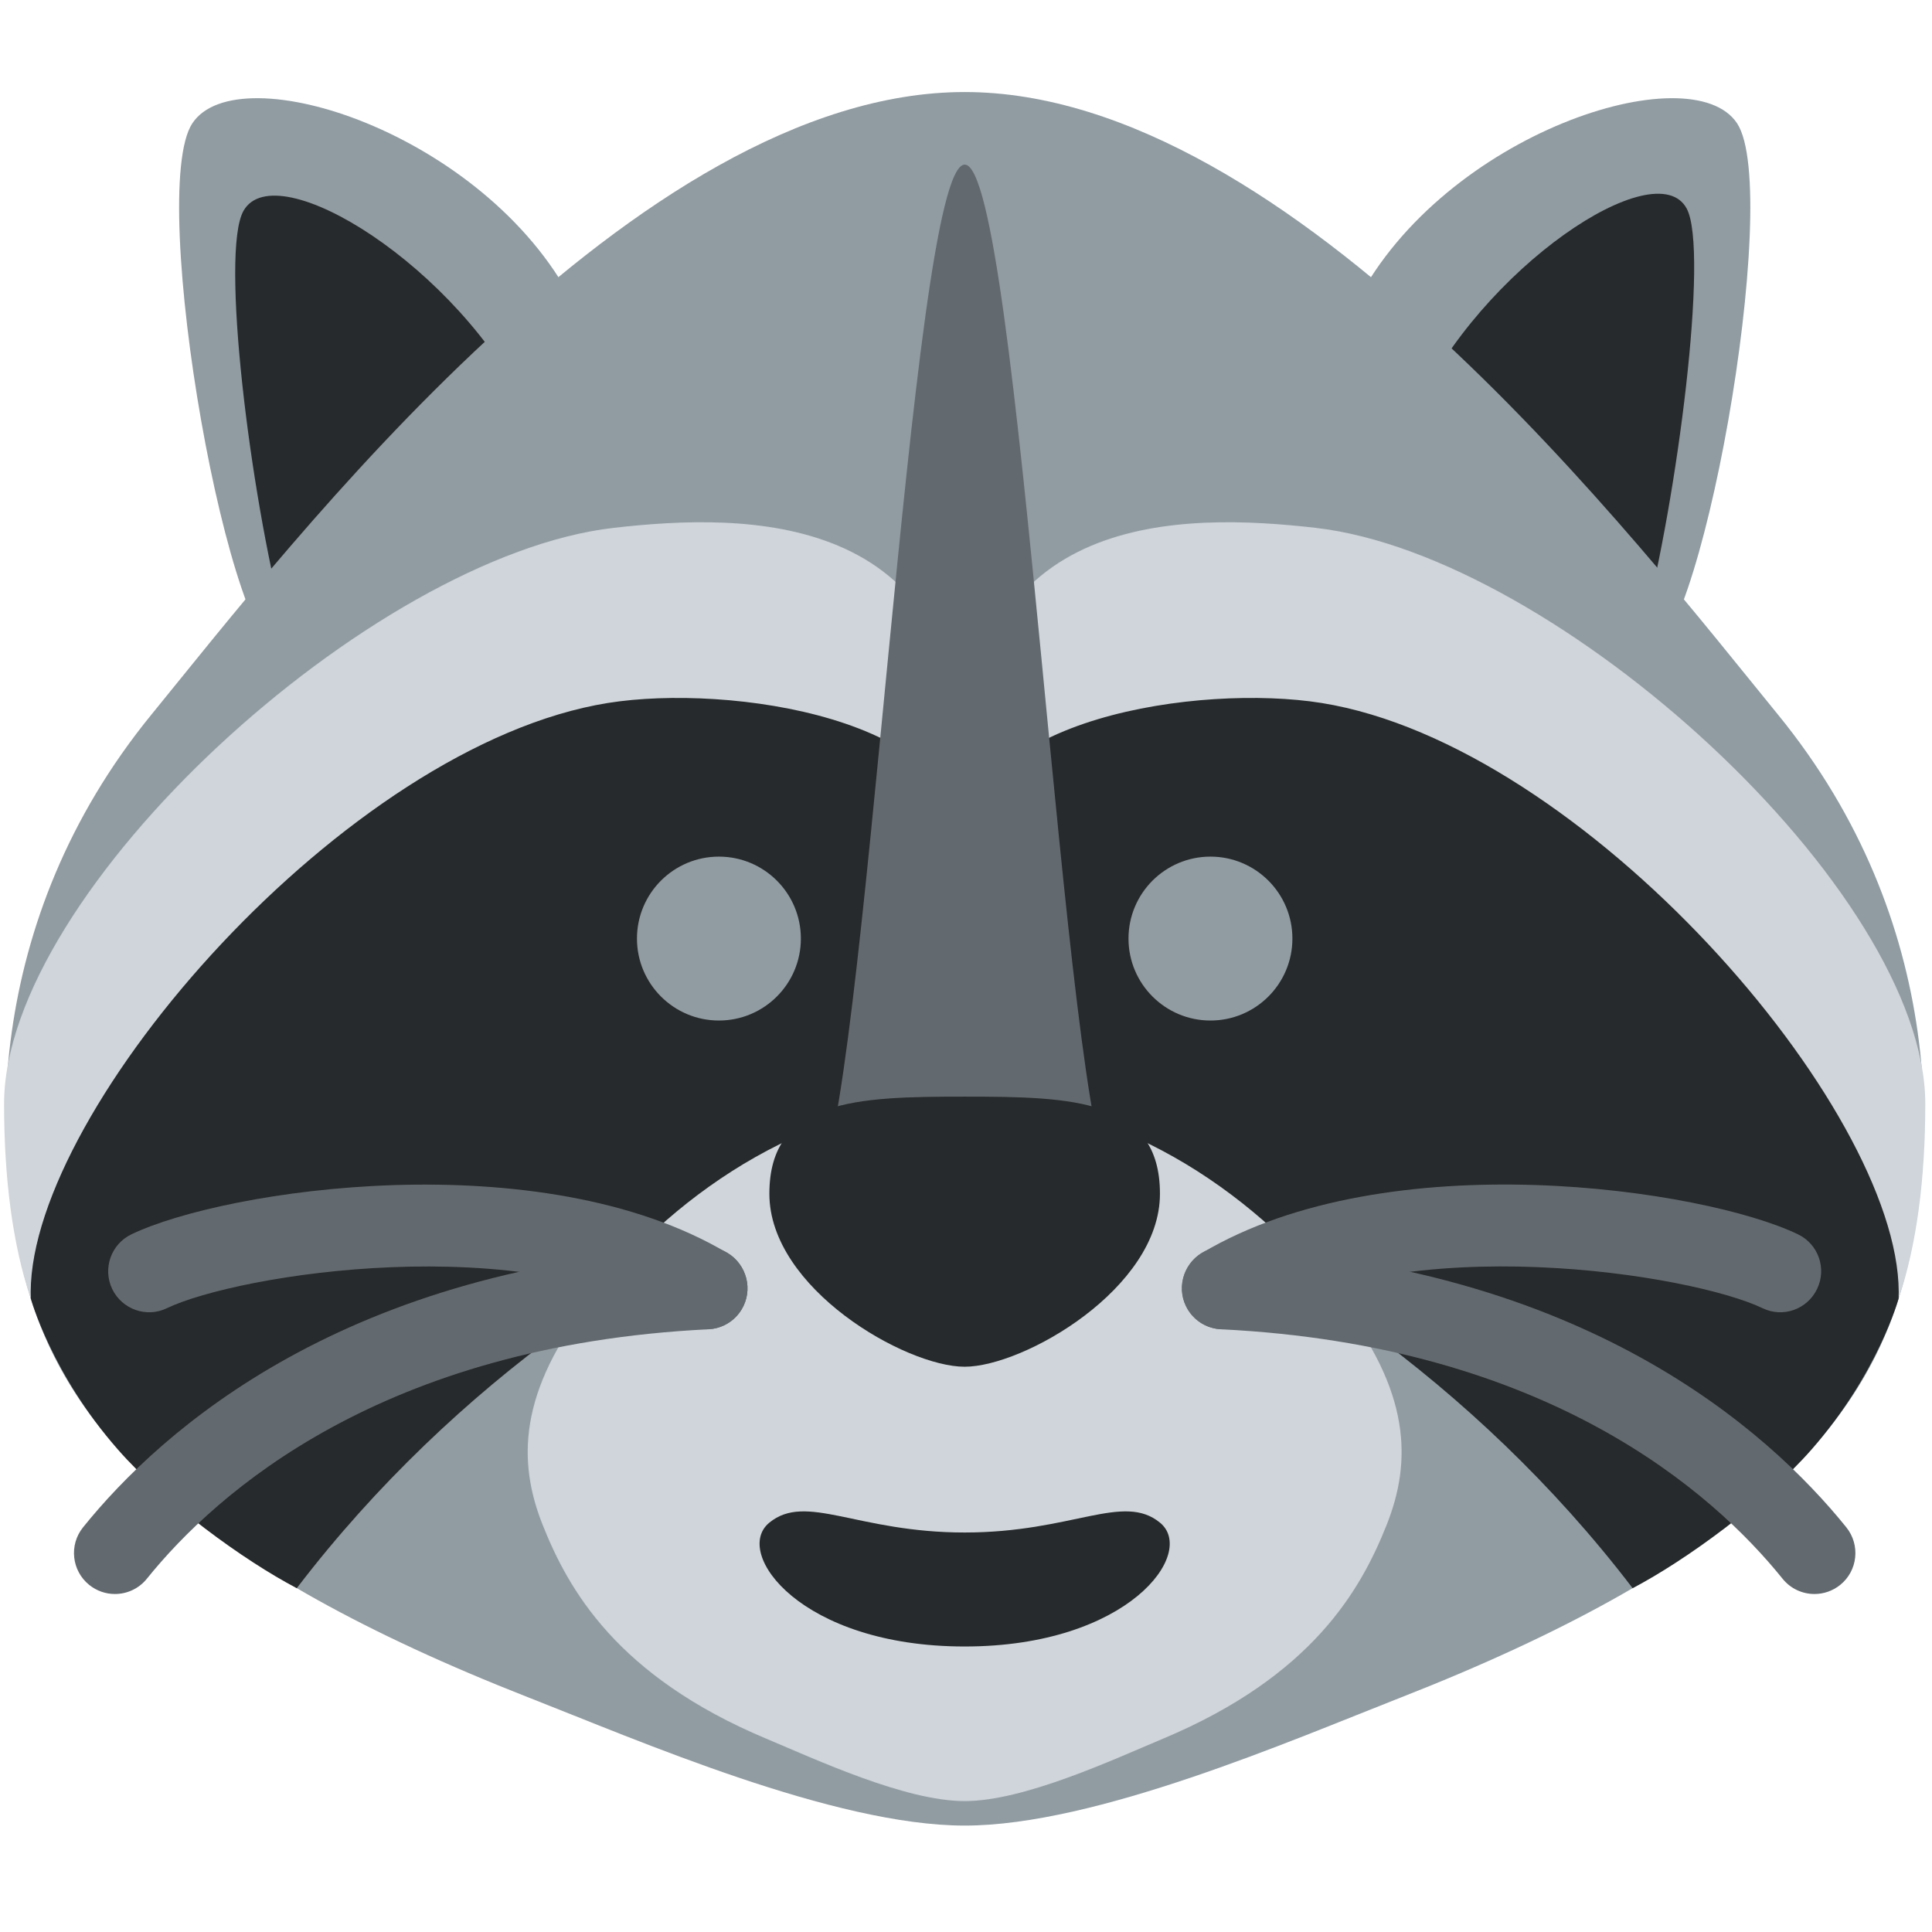 <svg viewBox="0 0 36 36" xmlns="http://www.w3.org/2000/svg"><path d="m10.668 5.616c-1.636-3.137-6.229-4.611-7.084-3.318s.707 10.152 1.757 9.967c1.051-.185 5.327-6.649 5.327-6.649z" fill="#919ca2"/><path d="m9.841 7.674c-1.27-2.68-4.696-4.82-5.304-3.745-.435.771.122 5.263.757 7.696z" fill="#272a2c"/><path d="m25.284 5.616c1.636-3.137 6.228-4.611 7.084-3.318s-.708 10.152-1.758 9.967c-1.051-.185-5.326-6.649-5.326-6.649z" fill="#919ca2"/><path d="m26.36 7.674c1.231-2.686 4.501-4.854 5.07-3.786.416.78-.178 5.425-.815 7.825z" fill="#272a2c"/><path d="m33.13 13.316c-2.583-3.164-9.048-11.601-15.155-11.601s-12.571 8.437-15.154 11.601c-3.138 3.844-3.051 8.297-2.248 10.877.805 2.587 3.155 5.038 9.261 7.431 2.065.809 5.705 2.393 8.142 2.393s6.076-1.583 8.142-2.393c6.106-2.393 8.457-4.843 9.261-7.431.802-2.58.89-7.033-2.249-10.877z" fill="#919ca2"/><path d="m17.976 14.408c0-4.913-4.078-4.855-6.542-4.572-4.512.517-11.358 6.761-11.358 10.733 0 1.39.16 2.631.496 3.624.584 1.726 1.875 3.015 5.034 5.266 3.49-8.351 12.37-11.246 12.37-15.051z" fill="#cfd5da"/><path d="m17.976 15.777c0-2.399-4.389-3.04-6.649-2.678-4.884.783-10.74 7.534-10.755 10.971v.013c.002.006.001.111.001.111s.384 1.401 1.623 2.815c.867.991 2.346 2.068 3.333 2.584l.01-.011c2.952-3.861 6.877-6.416 10.022-7.617 1.763-.673 2.415-3.5 2.415-6.188z" fill="#272a2c"/><circle cx="13.396" cy="17.489" fill="#919ca2" r="1.527"/><path d="m17.976 14.408c0-4.913 4.078-4.855 6.542-4.572 4.511.518 11.357 6.762 11.357 10.734 0 1.39-.16 2.631-.496 3.624-.584 1.726-1.875 3.015-5.034 5.266-3.489-8.352-12.369-11.247-12.369-15.052z" fill="#cfd5da"/><path d="m17.976 15.777c0-2.399 4.389-3.04 6.649-2.678 4.884.783 10.74 7.534 10.755 10.971v.013c-.002.006-.001.111-.001.111s-.384 1.401-1.623 2.815c-.868.991-2.347 2.068-3.333 2.584l-.01-.011c-2.952-3.861-6.877-6.416-10.022-7.617-1.763-.673-2.415-3.5-2.415-6.188z" fill="#272a2c"/><circle cx="22.555" cy="17.489" fill="#919ca2" r="1.527"/><path d="m20.746 22.102c-.923-1.073-1.75-19.035-2.77-19.035s-1.847 17.962-2.77 19.035z" fill="#636a6f"/><path d="m24.915 24.184c-1.636-2.06-4.164-3.705-6.94-3.705s-5.304 1.646-6.94 3.705c-1.388 1.748-1.388 3.061-.925 4.226.482 1.214 1.388 2.821 4.164 3.986.939.394 2.594 1.165 3.701 1.165 1.108 0 2.762-.771 3.701-1.165 2.776-1.165 3.682-2.772 4.164-3.986.463-1.165.463-2.478-.925-4.226z" fill="#cfd5da"/><path d="m21.614 28.372c-.689-.562-1.629.184-3.639.184s-2.95-.746-3.639-.184.585 2.308 3.639 2.308 4.328-1.746 3.639-2.308z" fill="#272a2c"/><g fill="#636a6f"><path d="m13.165 24.769c-.133 0-.268-.035-.391-.107-3.002-1.792-8.357-.913-9.664-.286-.378.184-.835.023-1.019-.357-.182-.381-.022-.837.358-1.019 1.744-.838 7.624-1.725 11.107.35.362.217.481.685.264 1.047-.142.239-.395.372-.655.372z"/><path d="m2.141 29.702c-.168 0-.337-.056-.478-.169-.328-.264-.38-.744-.116-1.073 1.455-1.807 4.896-4.888 11.581-5.216.419-.035.779.304.8.725s-.304.779-.725.8c-6.089.299-9.171 3.041-10.467 4.649-.151.187-.372.284-.595.284zm31.669 0c-.223 0-.443-.097-.594-.284-1.295-1.608-4.377-4.35-10.467-4.649-.42-.021-.745-.379-.725-.8.021-.42.383-.763.8-.725 6.685.328 10.124 3.409 11.58 5.216.264.329.213.809-.115 1.073-.141.113-.31.169-.479.169z"/><path d="m22.787 24.769c-.26 0-.514-.133-.657-.373-.216-.362-.097-.83.264-1.047 3.482-2.076 9.366-1.188 11.107-.35.381.182.541.638.358 1.018-.182.381-.636.544-1.018.358-1.31-.628-6.664-1.505-9.664.286-.123.074-.257.108-.39.108z"/></g><path d="m21.614 22.244c0 1.765-2.539 3.223-3.639 3.223s-3.639-1.458-3.639-3.223 1.629-1.81 3.639-1.81 3.639.045 3.639 1.81z" fill="#272a2c"/></svg>